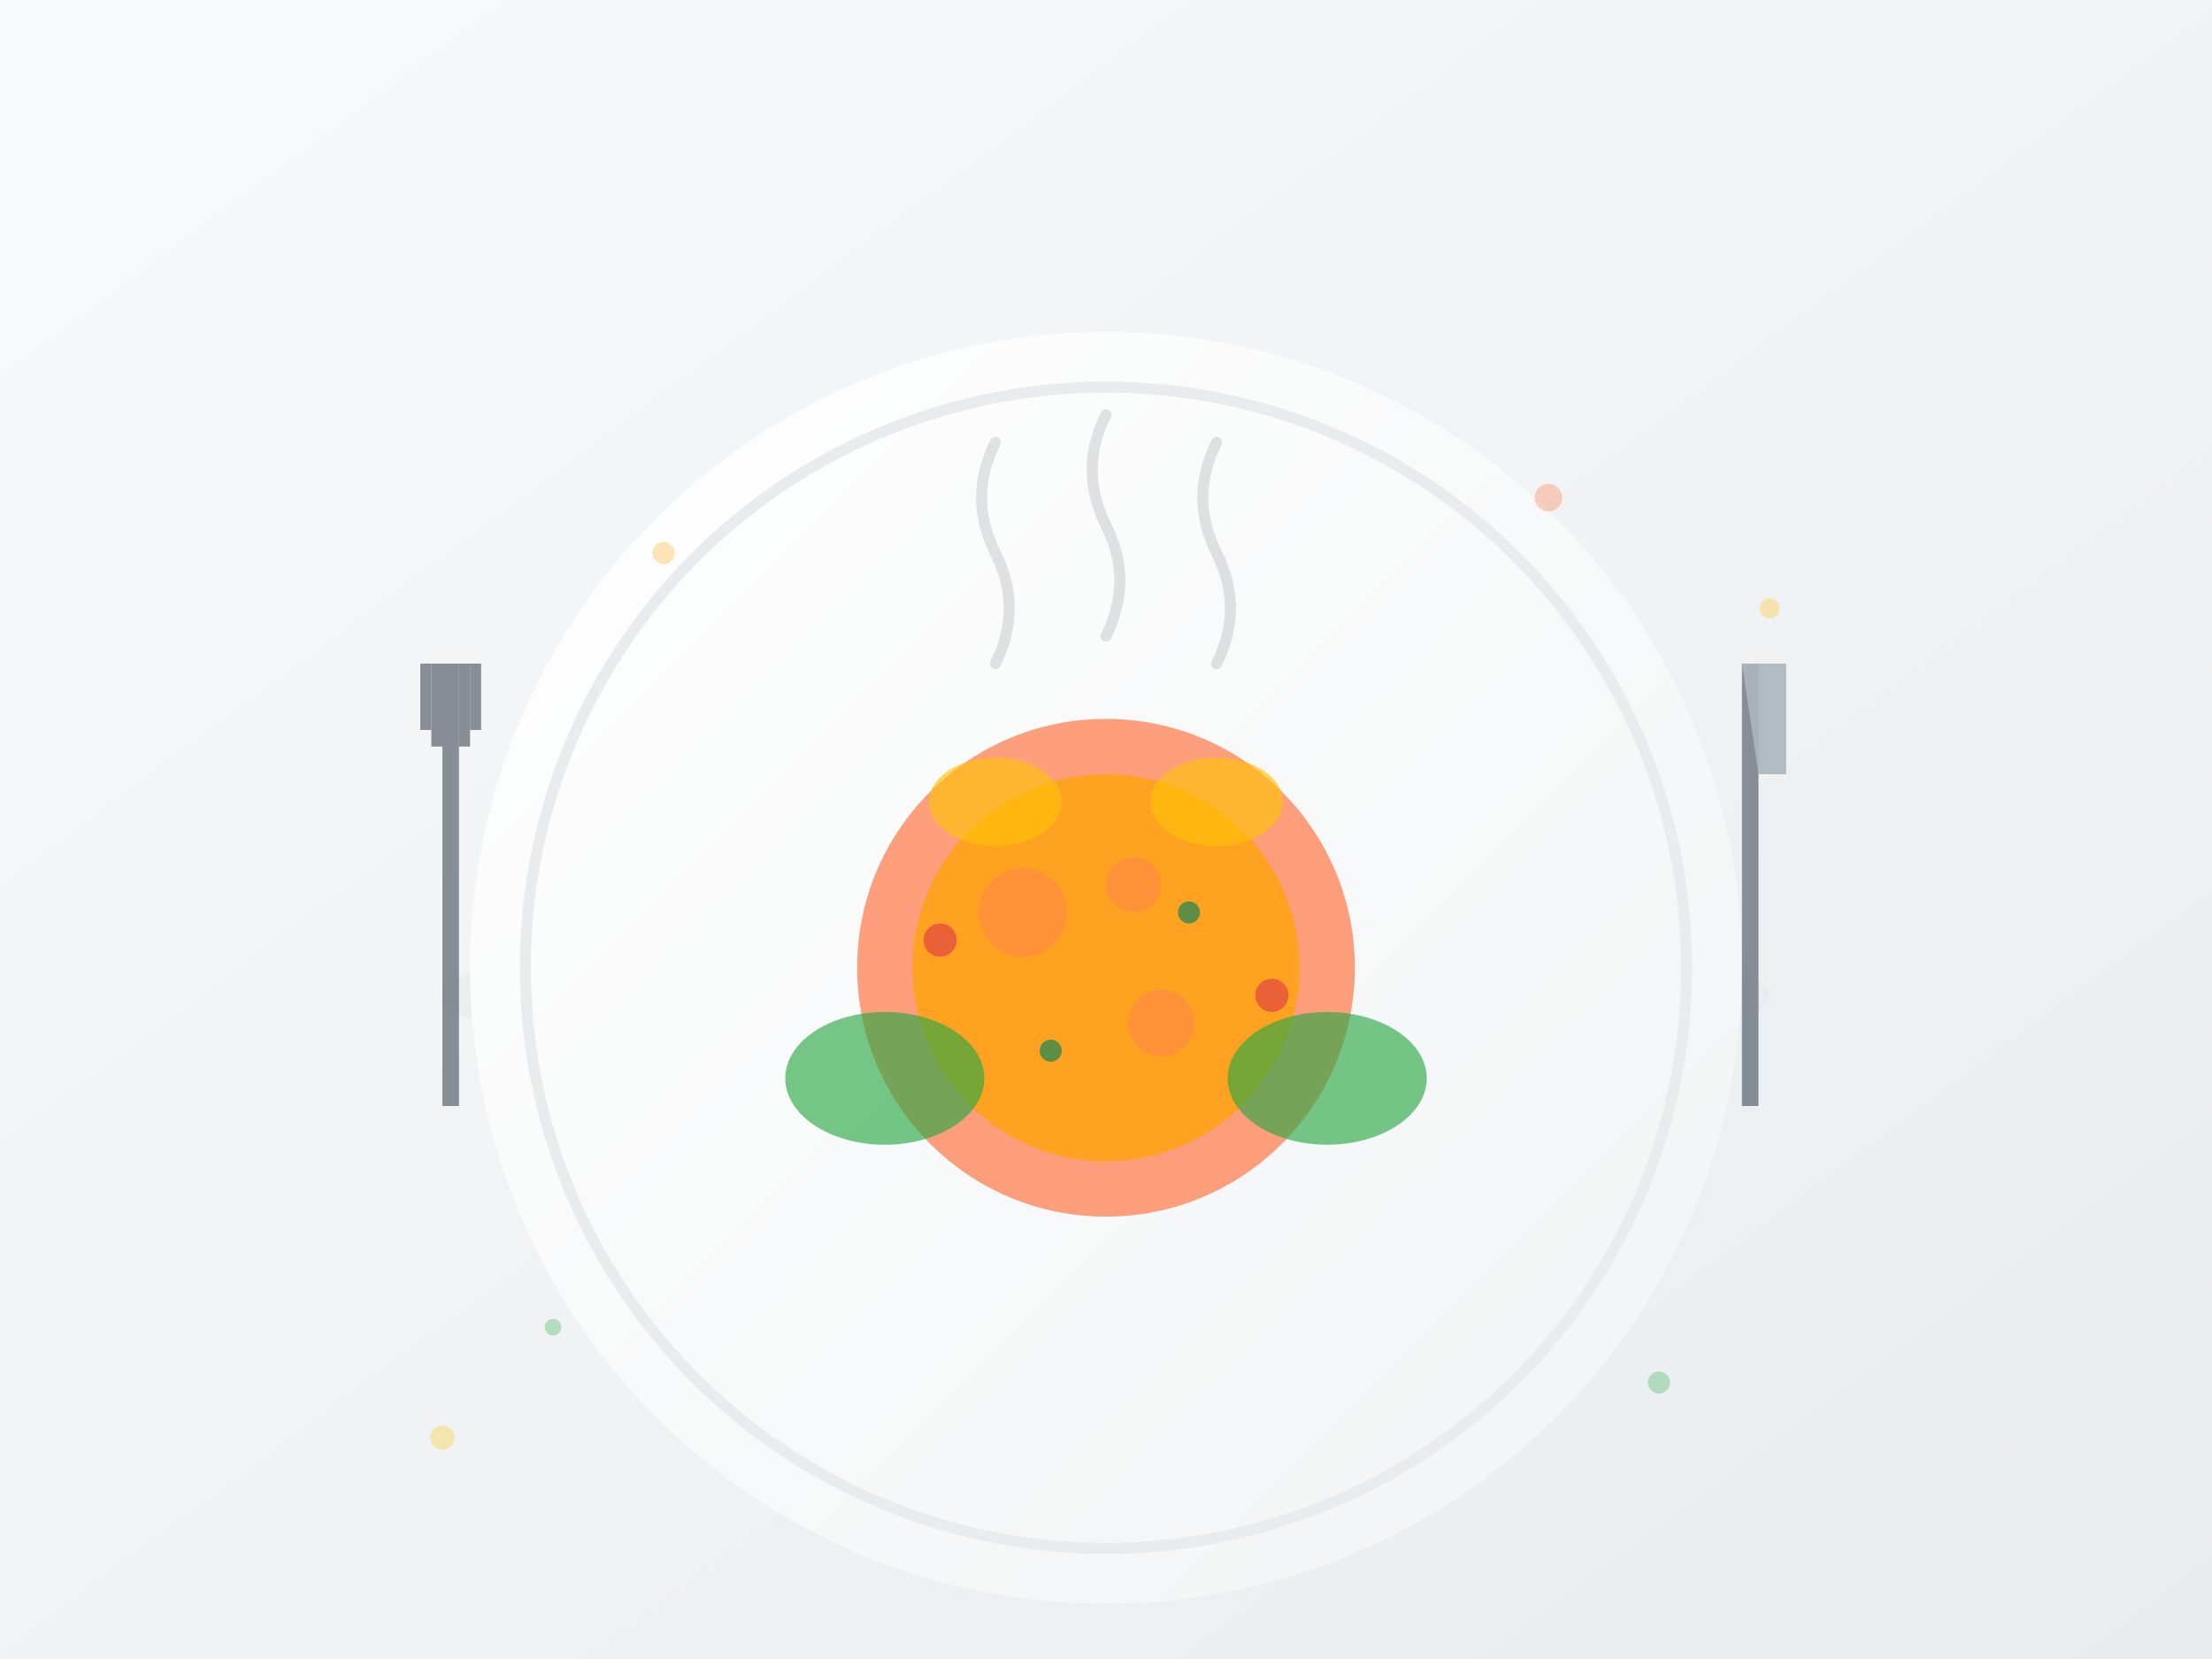 <svg width="400" height="300" viewBox="0 0 400 300" fill="none" xmlns="http://www.w3.org/2000/svg">
  <!-- Background with subtle gradient -->
  <defs>
    <linearGradient id="bgGradient" x1="0%" y1="0%" x2="100%" y2="100%">
      <stop offset="0%" style="stop-color:#f8f9fa;stop-opacity:1" />
      <stop offset="100%" style="stop-color:#e9ecef;stop-opacity:1" />
    </linearGradient>
    <linearGradient id="plateGradient" x1="0%" y1="0%" x2="100%" y2="100%">
      <stop offset="0%" style="stop-color:#ffffff;stop-opacity:1" />
      <stop offset="100%" style="stop-color:#f1f3f4;stop-opacity:1" />
    </linearGradient>
    <filter id="plateShadow" x="-50%" y="-50%" width="200%" height="200%">
      <feDropShadow dx="0" dy="4" stdDeviation="8" flood-color="#000000" flood-opacity="0.08"/>
    </filter>
    <filter id="itemShadow" x="-50%" y="-50%" width="200%" height="200%">
      <feDropShadow dx="0" dy="2" stdDeviation="3" flood-color="#000000" flood-opacity="0.12"/>
    </filter>
  </defs>
  
  <rect width="400" height="300" fill="url(#bgGradient)"/>
  
  <!-- Main plate -->
  <ellipse cx="200" cy="180" rx="120" ry="15" fill="#dee2e6" opacity="0.3"/>
  <ellipse cx="200" cy="175" rx="115" ry="115" fill="url(#plateGradient)" filter="url(#plateShadow)"/>
  <ellipse cx="200" cy="175" rx="105" ry="105" fill="none" stroke="#e9ecef" stroke-width="2"/>
  
  <!-- Food items on plate -->
  <!-- Main dish (circular) -->
  <circle cx="200" cy="175" r="45" fill="#ff6b35" opacity="0.8" filter="url(#itemShadow)"/>
  <circle cx="200" cy="175" r="35" fill="#ffa319" opacity="0.9"/>
  <circle cx="185" cy="165" r="8" fill="#ff8c42" opacity="0.7"/>
  <circle cx="210" cy="185" r="6" fill="#ff8c42" opacity="0.7"/>
  <circle cx="205" cy="160" r="5" fill="#ff8c42" opacity="0.7"/>
  
  <!-- Side items -->
  <ellipse cx="160" cy="195" rx="18" ry="12" fill="#28a745" opacity="0.8" filter="url(#itemShadow)"/>
  <ellipse cx="240" cy="195" rx="18" ry="12" fill="#28a745" opacity="0.8" filter="url(#itemShadow)"/>
  <ellipse cx="180" cy="145" rx="12" ry="8" fill="#ffc107" opacity="0.8" filter="url(#itemShadow)"/>
  <ellipse cx="220" cy="145" rx="12" ry="8" fill="#ffc107" opacity="0.8" filter="url(#itemShadow)"/>
  
  <!-- Garnish dots -->
  <circle cx="170" cy="170" r="3" fill="#dc3545" opacity="0.6"/>
  <circle cx="230" cy="180" r="3" fill="#dc3545" opacity="0.6"/>
  <circle cx="190" cy="190" r="2" fill="#198754" opacity="0.7"/>
  <circle cx="215" cy="165" r="2" fill="#198754" opacity="0.7"/>
  
  <!-- Cutlery -->
  <!-- Fork on left -->
  <g transform="translate(80, 120)" filter="url(#itemShadow)">
    <rect x="0" y="0" width="3" height="80" fill="#6c757d" opacity="0.8"/>
    <rect x="-2" y="0" width="2" height="15" fill="#6c757d" opacity="0.8"/>
    <rect x="3" y="0" width="2" height="15" fill="#6c757d" opacity="0.8"/>
    <rect x="-4" y="0" width="2" height="12" fill="#6c757d" opacity="0.8"/>
    <rect x="5" y="0" width="2" height="12" fill="#6c757d" opacity="0.8"/>
  </g>
  
  <!-- Knife on right -->
  <g transform="translate(315, 120)" filter="url(#itemShadow)">
    <rect x="0" y="0" width="3" height="80" fill="#6c757d" opacity="0.8"/>
    <path d="M0 0 L8 0 L8 20 L3 20 Z" fill="#adb5bd" opacity="0.9"/>
  </g>
  
  <!-- Decorative elements around the plate -->
  <circle cx="120" cy="100" r="2" fill="#ffa319" opacity="0.3"/>
  <circle cx="280" cy="90" r="2.5" fill="#ff6b35" opacity="0.3"/>
  <circle cx="100" cy="240" r="1.5" fill="#28a745" opacity="0.3"/>
  <circle cx="300" cy="250" r="2" fill="#28a745" opacity="0.3"/>
  <circle cx="320" cy="110" r="1.8" fill="#ffc107" opacity="0.3"/>
  <circle cx="80" cy="260" r="2.2" fill="#ffc107" opacity="0.3"/>
  
  <!-- Steam lines -->
  <g opacity="0.2">
    <path d="M180 120 Q185 110 180 100 Q175 90 180 80" stroke="#6c757d" stroke-width="2" fill="none" stroke-linecap="round"/>
    <path d="M200 115 Q205 105 200 95 Q195 85 200 75" stroke="#6c757d" stroke-width="2" fill="none" stroke-linecap="round"/>
    <path d="M220 120 Q225 110 220 100 Q215 90 220 80" stroke="#6c757d" stroke-width="2" fill="none" stroke-linecap="round"/>
  </g>
</svg>